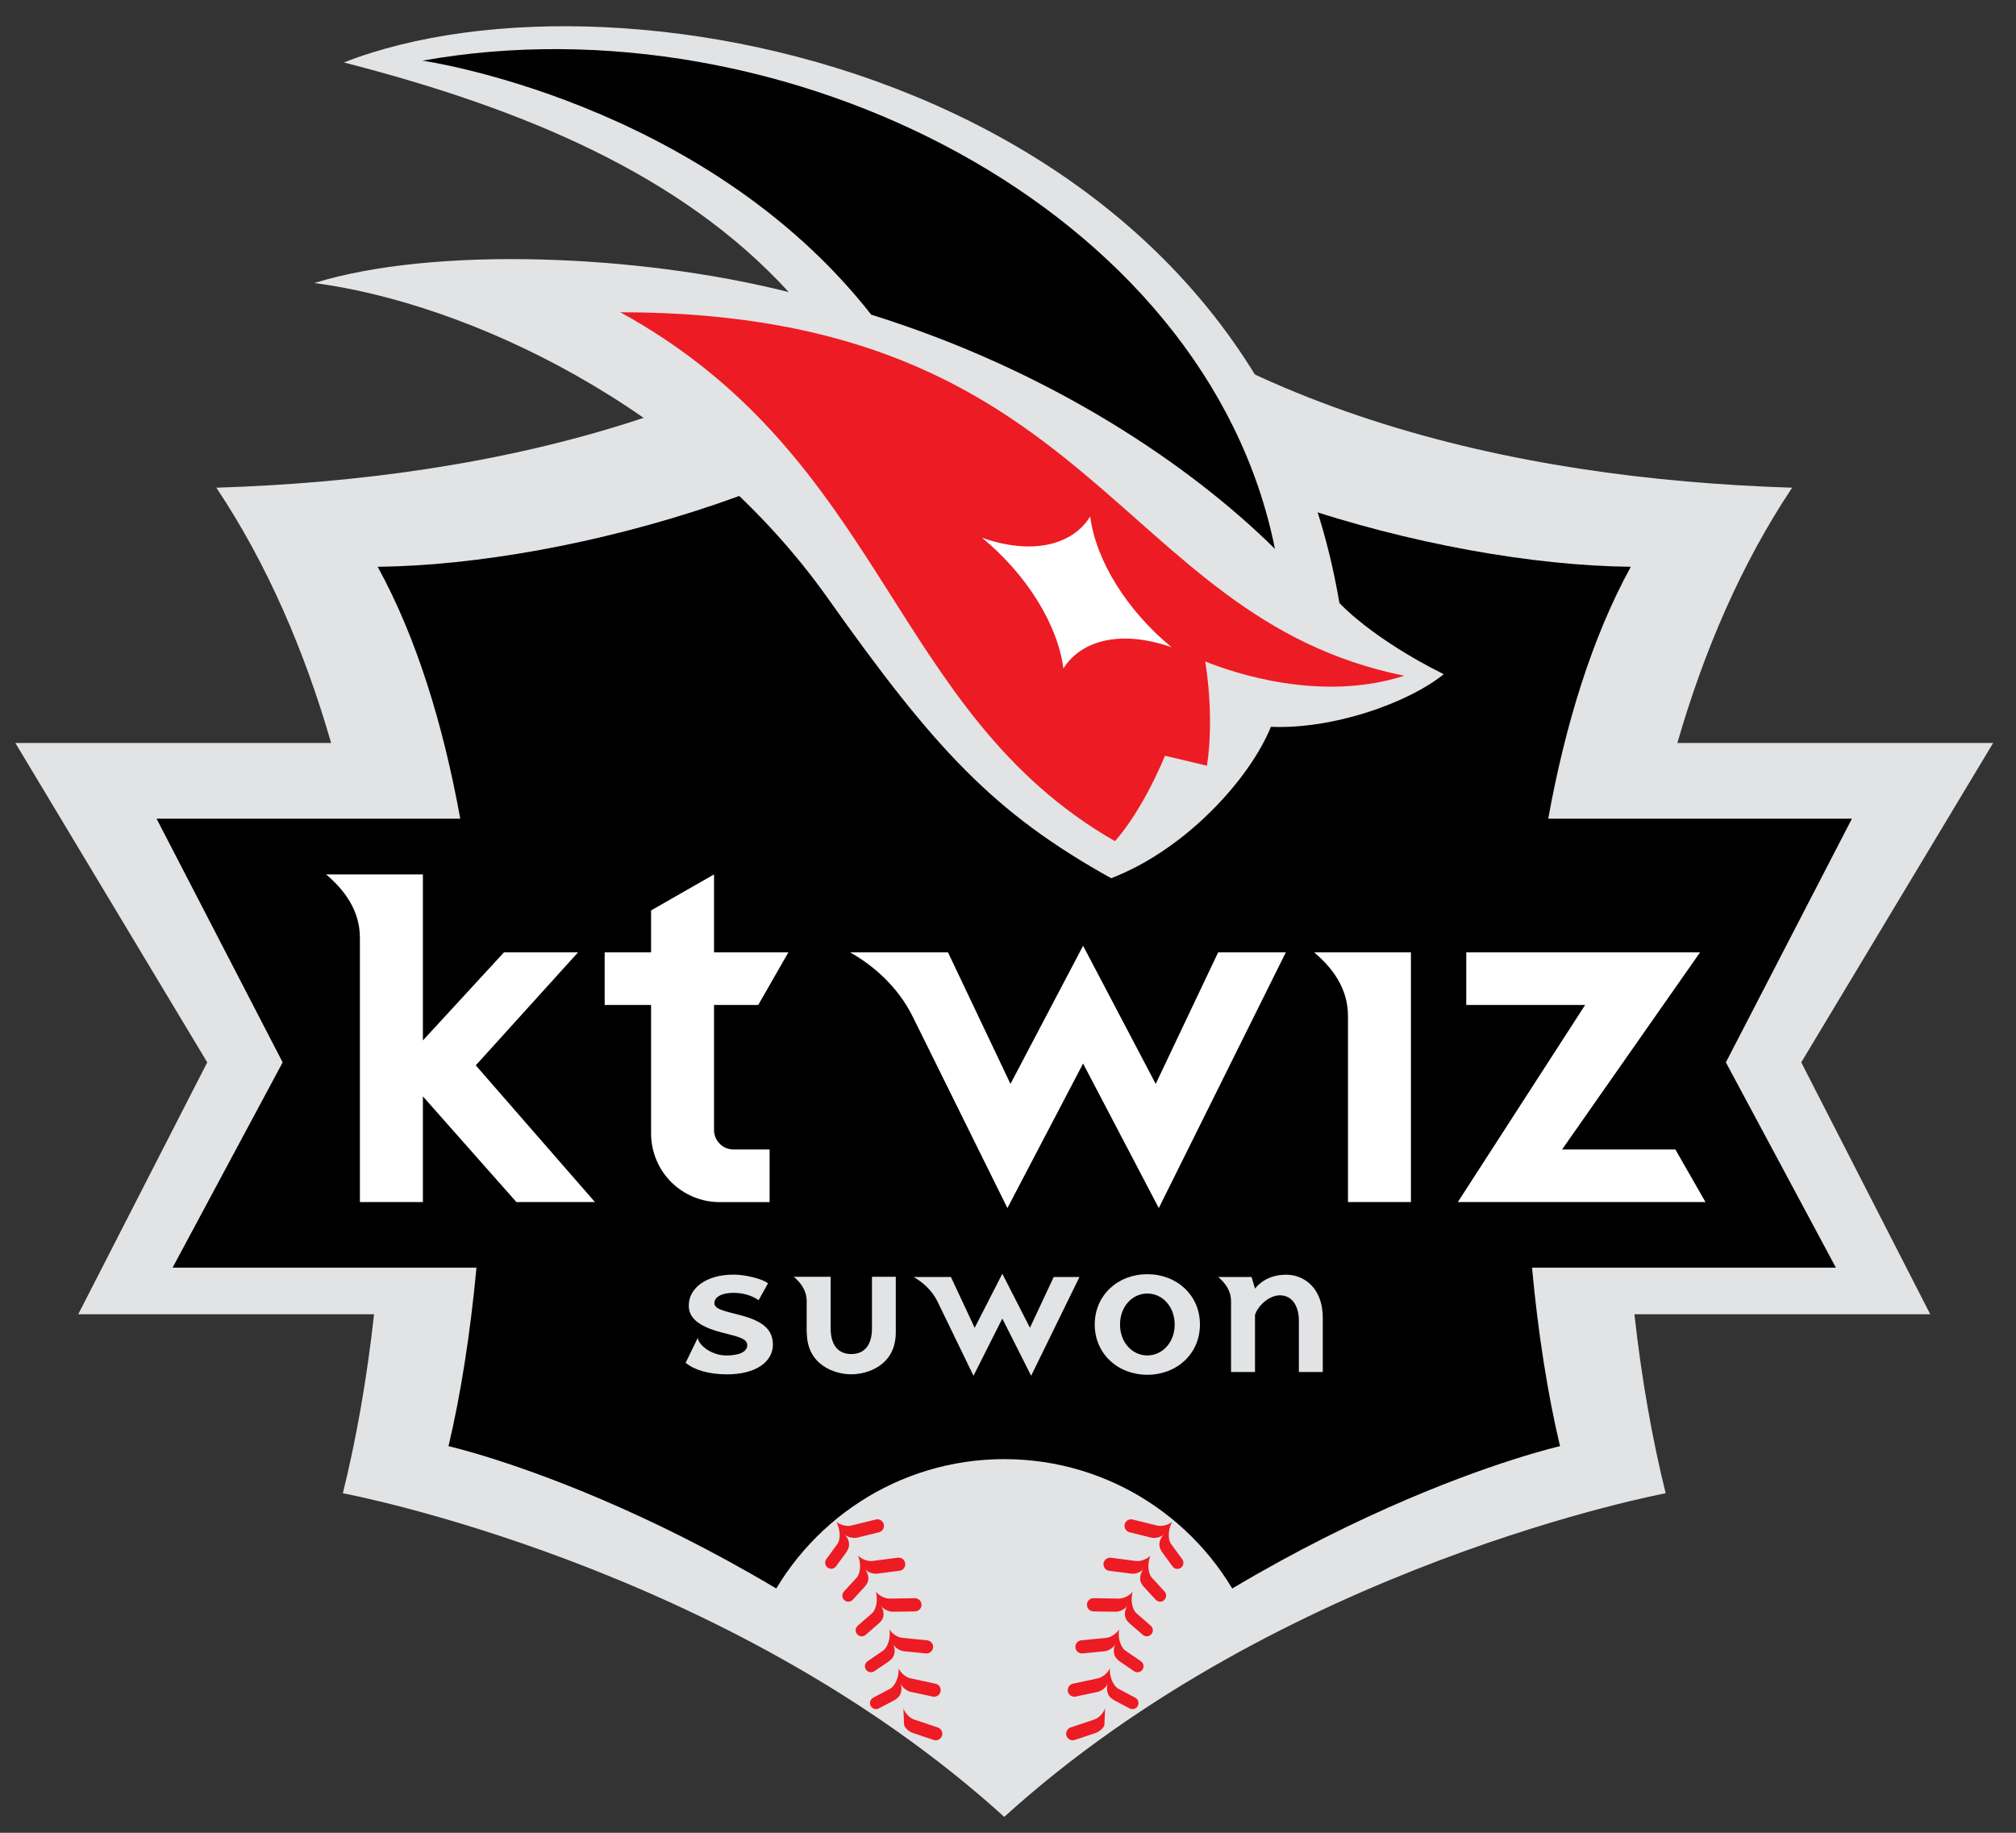 <svg width="44" height="40" viewBox="0 0 44 40" fill="none" xmlns="http://www.w3.org/2000/svg">
<rect x="0" y="0" width="44" height="40" fill="#333333" stroke="none"/>
<path d="M39.313 23.186L43.501 16.215H36.609C37.191 14.198 38.011 12.297 39.114 10.644C32.996 10.45 26.477 8.98 21.918 4.399C17.359 8.98 10.84 10.45 4.722 10.644C5.825 12.297 6.645 14.198 7.227 16.215H0.335L4.523 23.186L1.708 28.683H8.164C8.011 30.071 7.78 31.389 7.483 32.59C7.483 32.59 15.845 34.143 21.918 39.653C27.991 34.143 36.354 32.59 36.354 32.59C36.056 31.388 35.825 30.07 35.672 28.683H42.128L39.313 23.186Z" fill="#E2E3E4"/>
<path d="M37.668 23.186L40.419 17.867H33.791C34.162 15.817 34.747 13.91 35.593 12.37C31.314 12.324 24.77 10.454 21.918 7.354C19.066 10.454 12.522 12.324 8.243 12.37C9.089 13.91 9.674 15.817 10.045 17.867H3.417L6.169 23.186L3.767 27.666H10.399C10.265 29.104 10.056 30.433 9.789 31.562C9.789 31.562 15.79 32.917 21.918 38.284C28.046 32.917 34.048 31.562 34.048 31.562C33.78 30.433 33.57 29.104 33.437 27.666H40.069L37.668 23.186Z" fill="black"/>
<path d="M21.918 31.845C19.593 31.846 17.588 33.216 16.664 35.192L21.918 38.714L27.172 35.192C26.248 33.216 24.243 31.846 21.918 31.845Z" fill="#E2E3E4"/>
<path d="M12.985 26.235L10.384 23.251L12.617 20.784H11L9.23 22.707V19.084H7.117C7.516 19.421 7.855 19.867 7.855 20.47V26.235H9.23V23.928L11.271 26.235H12.985ZM30.794 20.784V26.235H29.42V22.171C29.42 21.569 29.08 21.122 28.681 20.784H30.794ZM36.566 25.087L37.223 26.235H31.818L34.596 21.933H32.002V20.784H37.105L34.093 25.087H36.566ZM15.584 24.663V21.933H16.549L17.207 20.784H15.584V19.084L14.21 19.87V20.785H13.197V21.933H14.21V24.738C14.21 24.935 14.249 25.129 14.324 25.311C14.399 25.493 14.509 25.658 14.648 25.797C14.787 25.936 14.953 26.046 15.134 26.122C15.316 26.197 15.511 26.236 15.707 26.236H16.797V25.087H16.008C15.895 25.087 15.787 25.042 15.708 24.962C15.629 24.883 15.584 24.775 15.584 24.663ZM26.587 20.784L25.224 23.656L23.639 20.641L22.054 23.656L20.69 20.784H18.552C19.038 21.057 19.59 21.517 19.922 22.191C20.254 22.865 21.987 26.366 21.987 26.366L23.639 23.211L25.291 26.366L28.064 20.784H26.587Z" fill="white"/>
<path d="M31.51 14.715C29.916 13.919 29.233 13.16 29.233 13.16C27.311 1.758 13.62 -1.029 7.505 1.363C11.393 2.362 14.861 3.798 17.215 6.375C13.958 5.551 9.481 5.367 6.859 6.177C10.139 6.604 15.073 8.83 18.072 13.062C20.395 16.342 21.686 17.741 24.252 19.167C25.884 18.539 27.281 16.991 27.738 15.862C29.074 15.921 30.712 15.356 31.51 14.715Z" fill="#E2E3E4"/>
<path d="M30.647 14.748C24.323 13.468 23.921 6.815 13.539 6.815C19.354 10.009 19.418 15.538 24.334 18.358C24.334 18.358 24.891 17.774 25.426 16.494L26.343 16.711C26.512 15.576 26.303 14.436 26.303 14.436C26.938 14.691 28.834 15.332 30.647 14.748Z" fill="#ED1B23"/>
<path d="M19.015 6.868C22.964 8.098 25.997 10.171 27.826 11.979C26.339 4.543 17.092 -0.085 9.221 1.324C9.221 1.324 15.353 2.198 19.015 6.868Z" fill="black"/>
<path d="M23.209 14.59C23.085 13.628 22.403 12.533 21.432 11.736C22.479 12.105 23.385 11.928 23.794 11.273C23.918 12.235 24.6 13.33 25.571 14.126C24.525 13.758 23.619 13.936 23.209 14.59Z" fill="white"/>
<path d="M28.073 27.82C27.782 27.82 27.544 27.931 27.391 28.124L27.316 27.87H26.587C26.739 27.998 26.868 28.168 26.868 28.398V29.944H27.391V28.697C27.451 28.504 27.693 28.27 27.935 28.27C28.212 28.27 28.348 28.52 28.348 28.819V29.944H28.87V28.759C28.87 28.102 28.453 27.82 28.073 27.82ZM19.031 28.989C19.031 29.332 18.886 29.552 18.58 29.552C18.275 29.552 18.129 29.332 18.129 28.989V27.866H17.325C17.477 27.995 17.606 28.165 17.606 28.394V29.078H17.609C17.609 29.799 18.226 29.994 18.58 29.994C18.934 29.994 19.551 29.8 19.551 29.078V27.866H19.031V28.989ZM22.998 27.87L22.479 28.978L21.876 27.799L21.273 28.979L20.754 27.87H19.94C20.125 27.974 20.335 28.148 20.461 28.405C20.587 28.661 21.247 30.026 21.247 30.026L21.876 28.777L22.505 30.026L23.56 27.87H22.998ZM25.041 27.809C24.401 27.809 23.893 28.264 23.893 28.907C23.893 29.549 24.401 30.004 25.041 30.004C25.682 30.004 26.189 29.549 26.189 28.907C26.189 28.264 25.682 27.809 25.041 27.809ZM25.041 29.582C24.712 29.582 24.445 29.299 24.445 28.907C24.445 28.515 24.712 28.231 25.041 28.231C25.37 28.231 25.638 28.515 25.638 28.907C25.638 29.299 25.37 29.582 25.041 29.582ZM15.851 29.583C15.529 29.583 15.247 29.357 15.229 29.199L14.965 29.742C15.141 29.894 15.465 29.995 15.868 29.995C16.497 29.995 16.869 29.721 16.869 29.344C16.864 29.035 16.683 28.843 16.166 28.705C15.802 28.611 15.592 28.574 15.592 28.441C15.592 28.294 15.774 28.216 16.007 28.216C16.203 28.216 16.39 28.263 16.558 28.375L16.762 28.009C16.638 27.907 16.261 27.818 16.013 27.818C15.405 27.818 15.033 28.12 15.033 28.489C15.028 28.733 15.203 28.941 15.76 29.083C16.113 29.172 16.309 29.215 16.309 29.357C16.309 29.511 16.12 29.583 15.851 29.583Z" fill="#E2E3E4"/>
<path d="M24.803 35.209C24.709 35.126 24.67 34.909 24.721 34.739L24.722 34.737L24.721 34.737L24.721 34.738C24.645 34.833 24.511 34.891 24.42 34.889C24.346 34.887 23.869 34.88 23.869 34.88C23.831 34.88 23.794 34.894 23.767 34.921C23.739 34.947 23.723 34.984 23.723 35.022C23.722 35.06 23.737 35.097 23.763 35.124C23.79 35.151 23.826 35.167 23.864 35.168C23.864 35.168 24.287 35.176 24.354 35.175C24.433 35.175 24.537 35.13 24.589 35.066L24.619 34.993C24.599 35.044 24.58 35.095 24.561 35.147C24.533 35.281 24.566 35.355 24.669 35.443C24.777 35.537 24.943 35.68 24.943 35.68C24.969 35.703 25.004 35.715 25.039 35.712C25.074 35.709 25.106 35.693 25.129 35.666C25.152 35.64 25.163 35.605 25.161 35.571C25.158 35.536 25.142 35.503 25.115 35.48C25.115 35.48 24.854 35.255 24.803 35.209ZM25.137 34.43C25.054 34.336 25.039 34.117 25.109 33.953L25.11 33.951L25.109 33.952L25.109 33.952C25.023 34.038 24.883 34.08 24.793 34.068C24.72 34.058 24.246 33.997 24.246 33.997C24.227 33.995 24.208 33.996 24.19 34.001C24.172 34.006 24.155 34.014 24.14 34.026C24.125 34.038 24.112 34.052 24.103 34.068C24.094 34.085 24.088 34.103 24.085 34.121C24.083 34.14 24.084 34.159 24.089 34.177C24.094 34.196 24.102 34.212 24.114 34.227C24.125 34.242 24.14 34.255 24.156 34.264C24.173 34.274 24.191 34.28 24.209 34.282C24.209 34.282 24.628 34.337 24.695 34.345C24.773 34.354 24.883 34.32 24.941 34.263L24.979 34.194C24.954 34.241 24.93 34.289 24.906 34.336C24.86 34.463 24.886 34.547 24.977 34.646L25.223 34.913C25.247 34.939 25.28 34.954 25.315 34.956C25.35 34.957 25.384 34.945 25.409 34.921C25.435 34.897 25.45 34.864 25.452 34.83C25.453 34.794 25.441 34.76 25.417 34.735C25.417 34.735 25.183 34.481 25.137 34.43ZM24.118 37.285C24.079 37.4 23.971 37.499 23.885 37.528C23.815 37.55 23.362 37.703 23.362 37.703C23.327 37.716 23.299 37.742 23.283 37.776C23.267 37.81 23.265 37.848 23.277 37.884C23.288 37.919 23.314 37.948 23.347 37.965C23.38 37.983 23.418 37.986 23.454 37.975C23.454 37.975 23.855 37.842 23.918 37.82C23.993 37.793 24.096 37.711 24.104 37.639L24.119 37.286V37.285L24.118 37.285ZM25.801 34.028C25.801 34.028 25.596 33.749 25.557 33.694C25.485 33.591 25.495 33.372 25.583 33.216L25.584 33.215L25.583 33.215L25.583 33.215C25.488 33.291 25.344 33.317 25.256 33.295C25.185 33.276 24.721 33.163 24.721 33.163C24.684 33.154 24.645 33.16 24.612 33.179C24.579 33.199 24.556 33.231 24.547 33.268C24.538 33.305 24.544 33.344 24.564 33.376C24.583 33.409 24.615 33.432 24.652 33.441C24.652 33.441 25.062 33.544 25.127 33.559C25.205 33.576 25.317 33.555 25.381 33.505L25.426 33.441C25.397 33.485 25.368 33.529 25.339 33.573C25.282 33.687 25.294 33.781 25.374 33.89L25.588 34.183C25.598 34.198 25.61 34.211 25.625 34.22C25.64 34.23 25.657 34.236 25.674 34.239C25.692 34.242 25.71 34.242 25.727 34.238C25.744 34.234 25.76 34.226 25.775 34.216C25.789 34.206 25.801 34.192 25.81 34.177C25.819 34.162 25.825 34.145 25.828 34.127C25.83 34.11 25.829 34.092 25.824 34.075C25.82 34.058 25.812 34.042 25.801 34.028ZM24.774 37.05C24.774 37.05 24.468 36.889 24.408 36.856C24.299 36.796 24.212 36.594 24.223 36.416L24.223 36.414L24.223 36.414V36.414L24.222 36.415C24.17 36.525 24.052 36.611 23.964 36.629C23.891 36.644 23.424 36.745 23.424 36.745C23.405 36.748 23.387 36.755 23.37 36.766C23.354 36.776 23.34 36.79 23.329 36.806C23.318 36.822 23.311 36.84 23.307 36.859C23.303 36.878 23.303 36.898 23.307 36.917C23.311 36.936 23.319 36.954 23.331 36.97C23.342 36.986 23.356 36.999 23.373 37.009C23.389 37.019 23.408 37.026 23.427 37.029C23.446 37.032 23.466 37.031 23.484 37.026V37.026C23.484 37.026 23.898 36.938 23.963 36.923C24.04 36.905 24.132 36.837 24.168 36.764L24.18 36.685C24.172 36.738 24.166 36.792 24.16 36.845C24.164 36.977 24.21 37.05 24.33 37.114L24.65 37.283C24.666 37.292 24.683 37.298 24.7 37.3C24.718 37.302 24.735 37.3 24.753 37.295C24.77 37.291 24.785 37.282 24.799 37.271C24.813 37.26 24.824 37.246 24.832 37.23C24.841 37.215 24.846 37.198 24.847 37.18C24.849 37.163 24.847 37.145 24.841 37.128C24.836 37.111 24.827 37.096 24.816 37.082C24.804 37.069 24.79 37.058 24.774 37.05ZM24.559 36.022C24.457 35.949 24.394 35.739 24.424 35.563L24.425 35.561L24.424 35.562L24.424 35.562C24.36 35.666 24.232 35.738 24.143 35.746C24.069 35.752 23.593 35.8 23.593 35.8C23.557 35.806 23.524 35.825 23.501 35.854C23.478 35.883 23.467 35.92 23.471 35.956C23.475 35.993 23.492 36.027 23.52 36.051C23.549 36.075 23.585 36.088 23.622 36.086C23.622 36.086 24.043 36.046 24.109 36.038C24.188 36.029 24.286 35.972 24.331 35.903L24.352 35.827C24.338 35.879 24.325 35.932 24.312 35.985C24.298 36.11 24.34 36.193 24.452 36.269L24.751 36.473C24.78 36.493 24.816 36.501 24.85 36.494C24.867 36.491 24.883 36.484 24.898 36.475C24.912 36.466 24.925 36.453 24.935 36.439C24.944 36.425 24.951 36.409 24.955 36.392C24.959 36.375 24.959 36.357 24.956 36.34C24.952 36.323 24.946 36.307 24.936 36.292C24.927 36.278 24.915 36.265 24.9 36.256C24.9 36.256 24.614 36.061 24.559 36.022ZM19.033 35.209C19.126 35.126 19.165 34.909 19.115 34.739L19.114 34.737L19.115 34.737L19.115 34.738C19.191 34.833 19.325 34.891 19.415 34.889C19.489 34.887 19.967 34.88 19.967 34.88C20.005 34.88 20.042 34.894 20.069 34.921C20.096 34.947 20.112 34.984 20.113 35.022C20.113 35.06 20.099 35.097 20.072 35.124C20.046 35.151 20.009 35.167 19.971 35.168C19.971 35.168 19.549 35.176 19.482 35.175C19.403 35.175 19.298 35.13 19.246 35.066L19.217 34.993C19.236 35.044 19.256 35.095 19.274 35.147C19.303 35.281 19.27 35.355 19.167 35.443C19.058 35.537 18.893 35.68 18.893 35.68H18.893C18.866 35.703 18.832 35.715 18.797 35.712C18.762 35.709 18.73 35.693 18.707 35.666C18.684 35.64 18.672 35.605 18.675 35.571C18.678 35.536 18.694 35.503 18.721 35.48C18.721 35.48 18.982 35.255 19.033 35.209ZM18.699 34.43C18.782 34.336 18.797 34.117 18.727 33.953L18.726 33.951L18.727 33.952V33.952C18.813 34.038 18.953 34.08 19.043 34.068C19.116 34.058 19.59 33.997 19.59 33.997C19.609 33.994 19.628 33.995 19.647 33.999C19.666 34.003 19.684 34.012 19.7 34.023C19.715 34.035 19.728 34.049 19.738 34.066C19.748 34.083 19.754 34.101 19.757 34.12C19.759 34.14 19.758 34.159 19.753 34.178C19.747 34.197 19.738 34.214 19.726 34.229C19.714 34.244 19.699 34.257 19.682 34.266C19.665 34.275 19.646 34.281 19.626 34.282C19.626 34.282 19.207 34.337 19.141 34.345C19.062 34.354 18.953 34.32 18.895 34.263L18.857 34.194C18.882 34.241 18.906 34.289 18.93 34.336C18.976 34.463 18.95 34.547 18.858 34.646L18.613 34.913C18.601 34.926 18.587 34.937 18.571 34.944C18.555 34.951 18.538 34.955 18.521 34.956C18.504 34.957 18.487 34.954 18.47 34.948C18.454 34.942 18.439 34.933 18.426 34.921C18.414 34.909 18.403 34.895 18.396 34.88C18.389 34.864 18.385 34.847 18.384 34.83C18.383 34.812 18.386 34.795 18.392 34.779C18.398 34.762 18.407 34.748 18.419 34.735C18.419 34.735 18.654 34.481 18.699 34.43ZM19.717 37.285C19.757 37.4 19.865 37.499 19.95 37.528C20.021 37.55 20.473 37.703 20.473 37.703C20.508 37.716 20.537 37.742 20.553 37.776C20.569 37.81 20.571 37.848 20.559 37.884C20.547 37.919 20.522 37.948 20.489 37.965C20.456 37.983 20.417 37.986 20.382 37.975C20.382 37.975 19.98 37.842 19.918 37.82C19.843 37.793 19.74 37.711 19.732 37.639L19.717 37.286V37.285L19.717 37.285ZM18.035 34.028C18.035 34.028 18.239 33.749 18.278 33.694C18.351 33.591 18.34 33.372 18.253 33.216L18.252 33.215L18.252 33.215L18.253 33.215C18.348 33.291 18.491 33.317 18.579 33.295C18.758 33.251 18.936 33.207 19.115 33.163C19.133 33.158 19.152 33.157 19.171 33.16C19.189 33.163 19.207 33.17 19.223 33.179C19.239 33.189 19.254 33.202 19.265 33.217C19.276 33.232 19.284 33.249 19.289 33.268C19.293 33.286 19.294 33.305 19.291 33.324C19.288 33.342 19.282 33.36 19.272 33.376C19.262 33.392 19.25 33.407 19.234 33.418C19.219 33.429 19.202 33.437 19.184 33.441C19.184 33.441 18.773 33.544 18.708 33.559C18.631 33.576 18.519 33.555 18.454 33.505L18.41 33.441C18.439 33.485 18.467 33.529 18.496 33.573C18.554 33.687 18.541 33.781 18.462 33.89L18.248 34.183C18.238 34.197 18.225 34.209 18.21 34.218C18.195 34.227 18.179 34.233 18.162 34.236C18.145 34.238 18.127 34.238 18.11 34.234C18.093 34.23 18.078 34.222 18.064 34.212C18.05 34.202 18.038 34.189 18.029 34.174C18.02 34.159 18.014 34.143 18.011 34.126C18.009 34.109 18.009 34.091 18.013 34.074C18.017 34.058 18.025 34.042 18.035 34.028ZM19.062 37.05C19.062 37.05 19.368 36.889 19.427 36.856C19.537 36.796 19.624 36.594 19.613 36.416L19.613 36.414L19.613 36.414V36.414L19.613 36.415C19.666 36.525 19.784 36.611 19.872 36.629C19.945 36.644 20.411 36.745 20.411 36.745C20.431 36.748 20.449 36.755 20.465 36.766C20.482 36.776 20.496 36.79 20.507 36.806C20.517 36.822 20.525 36.84 20.529 36.859C20.532 36.878 20.532 36.898 20.528 36.917C20.524 36.936 20.516 36.954 20.505 36.97C20.494 36.986 20.48 36.999 20.463 37.009C20.447 37.019 20.428 37.026 20.409 37.029C20.39 37.032 20.37 37.031 20.351 37.026V37.026C20.351 37.026 19.938 36.938 19.873 36.923C19.796 36.905 19.704 36.837 19.668 36.764L19.656 36.685C19.663 36.738 19.67 36.792 19.676 36.845C19.672 36.977 19.626 37.05 19.506 37.114C19.379 37.181 19.185 37.283 19.185 37.283C19.17 37.292 19.153 37.298 19.136 37.3C19.118 37.302 19.1 37.3 19.083 37.295C19.066 37.291 19.05 37.282 19.037 37.271C19.023 37.26 19.012 37.246 19.003 37.23C18.995 37.215 18.99 37.198 18.988 37.18C18.987 37.163 18.989 37.145 18.994 37.128C19 37.111 19.009 37.096 19.02 37.082C19.032 37.069 19.046 37.058 19.062 37.05ZM19.277 36.022C19.379 35.949 19.442 35.739 19.412 35.563L19.411 35.561L19.412 35.562L19.412 35.562C19.476 35.666 19.603 35.738 19.693 35.746C19.767 35.752 20.242 35.8 20.242 35.8C20.279 35.806 20.312 35.825 20.335 35.854C20.358 35.883 20.369 35.92 20.365 35.956C20.361 35.993 20.344 36.027 20.316 36.051C20.287 36.075 20.251 36.088 20.214 36.086C20.214 36.086 19.793 36.046 19.727 36.038C19.648 36.029 19.549 35.972 19.505 35.903L19.484 35.827C19.498 35.879 19.51 35.932 19.523 35.985C19.538 36.11 19.495 36.193 19.384 36.269L19.084 36.473C19.07 36.483 19.054 36.49 19.037 36.494C19.02 36.497 19.003 36.497 18.986 36.494C18.969 36.491 18.952 36.484 18.938 36.475C18.923 36.465 18.911 36.453 18.901 36.439C18.891 36.425 18.884 36.408 18.881 36.392C18.877 36.375 18.877 36.357 18.88 36.34C18.884 36.323 18.89 36.307 18.9 36.292C18.909 36.278 18.921 36.265 18.936 36.256C18.936 36.256 19.221 36.061 19.277 36.022Z" fill="#ED1B23"/>
</svg>
